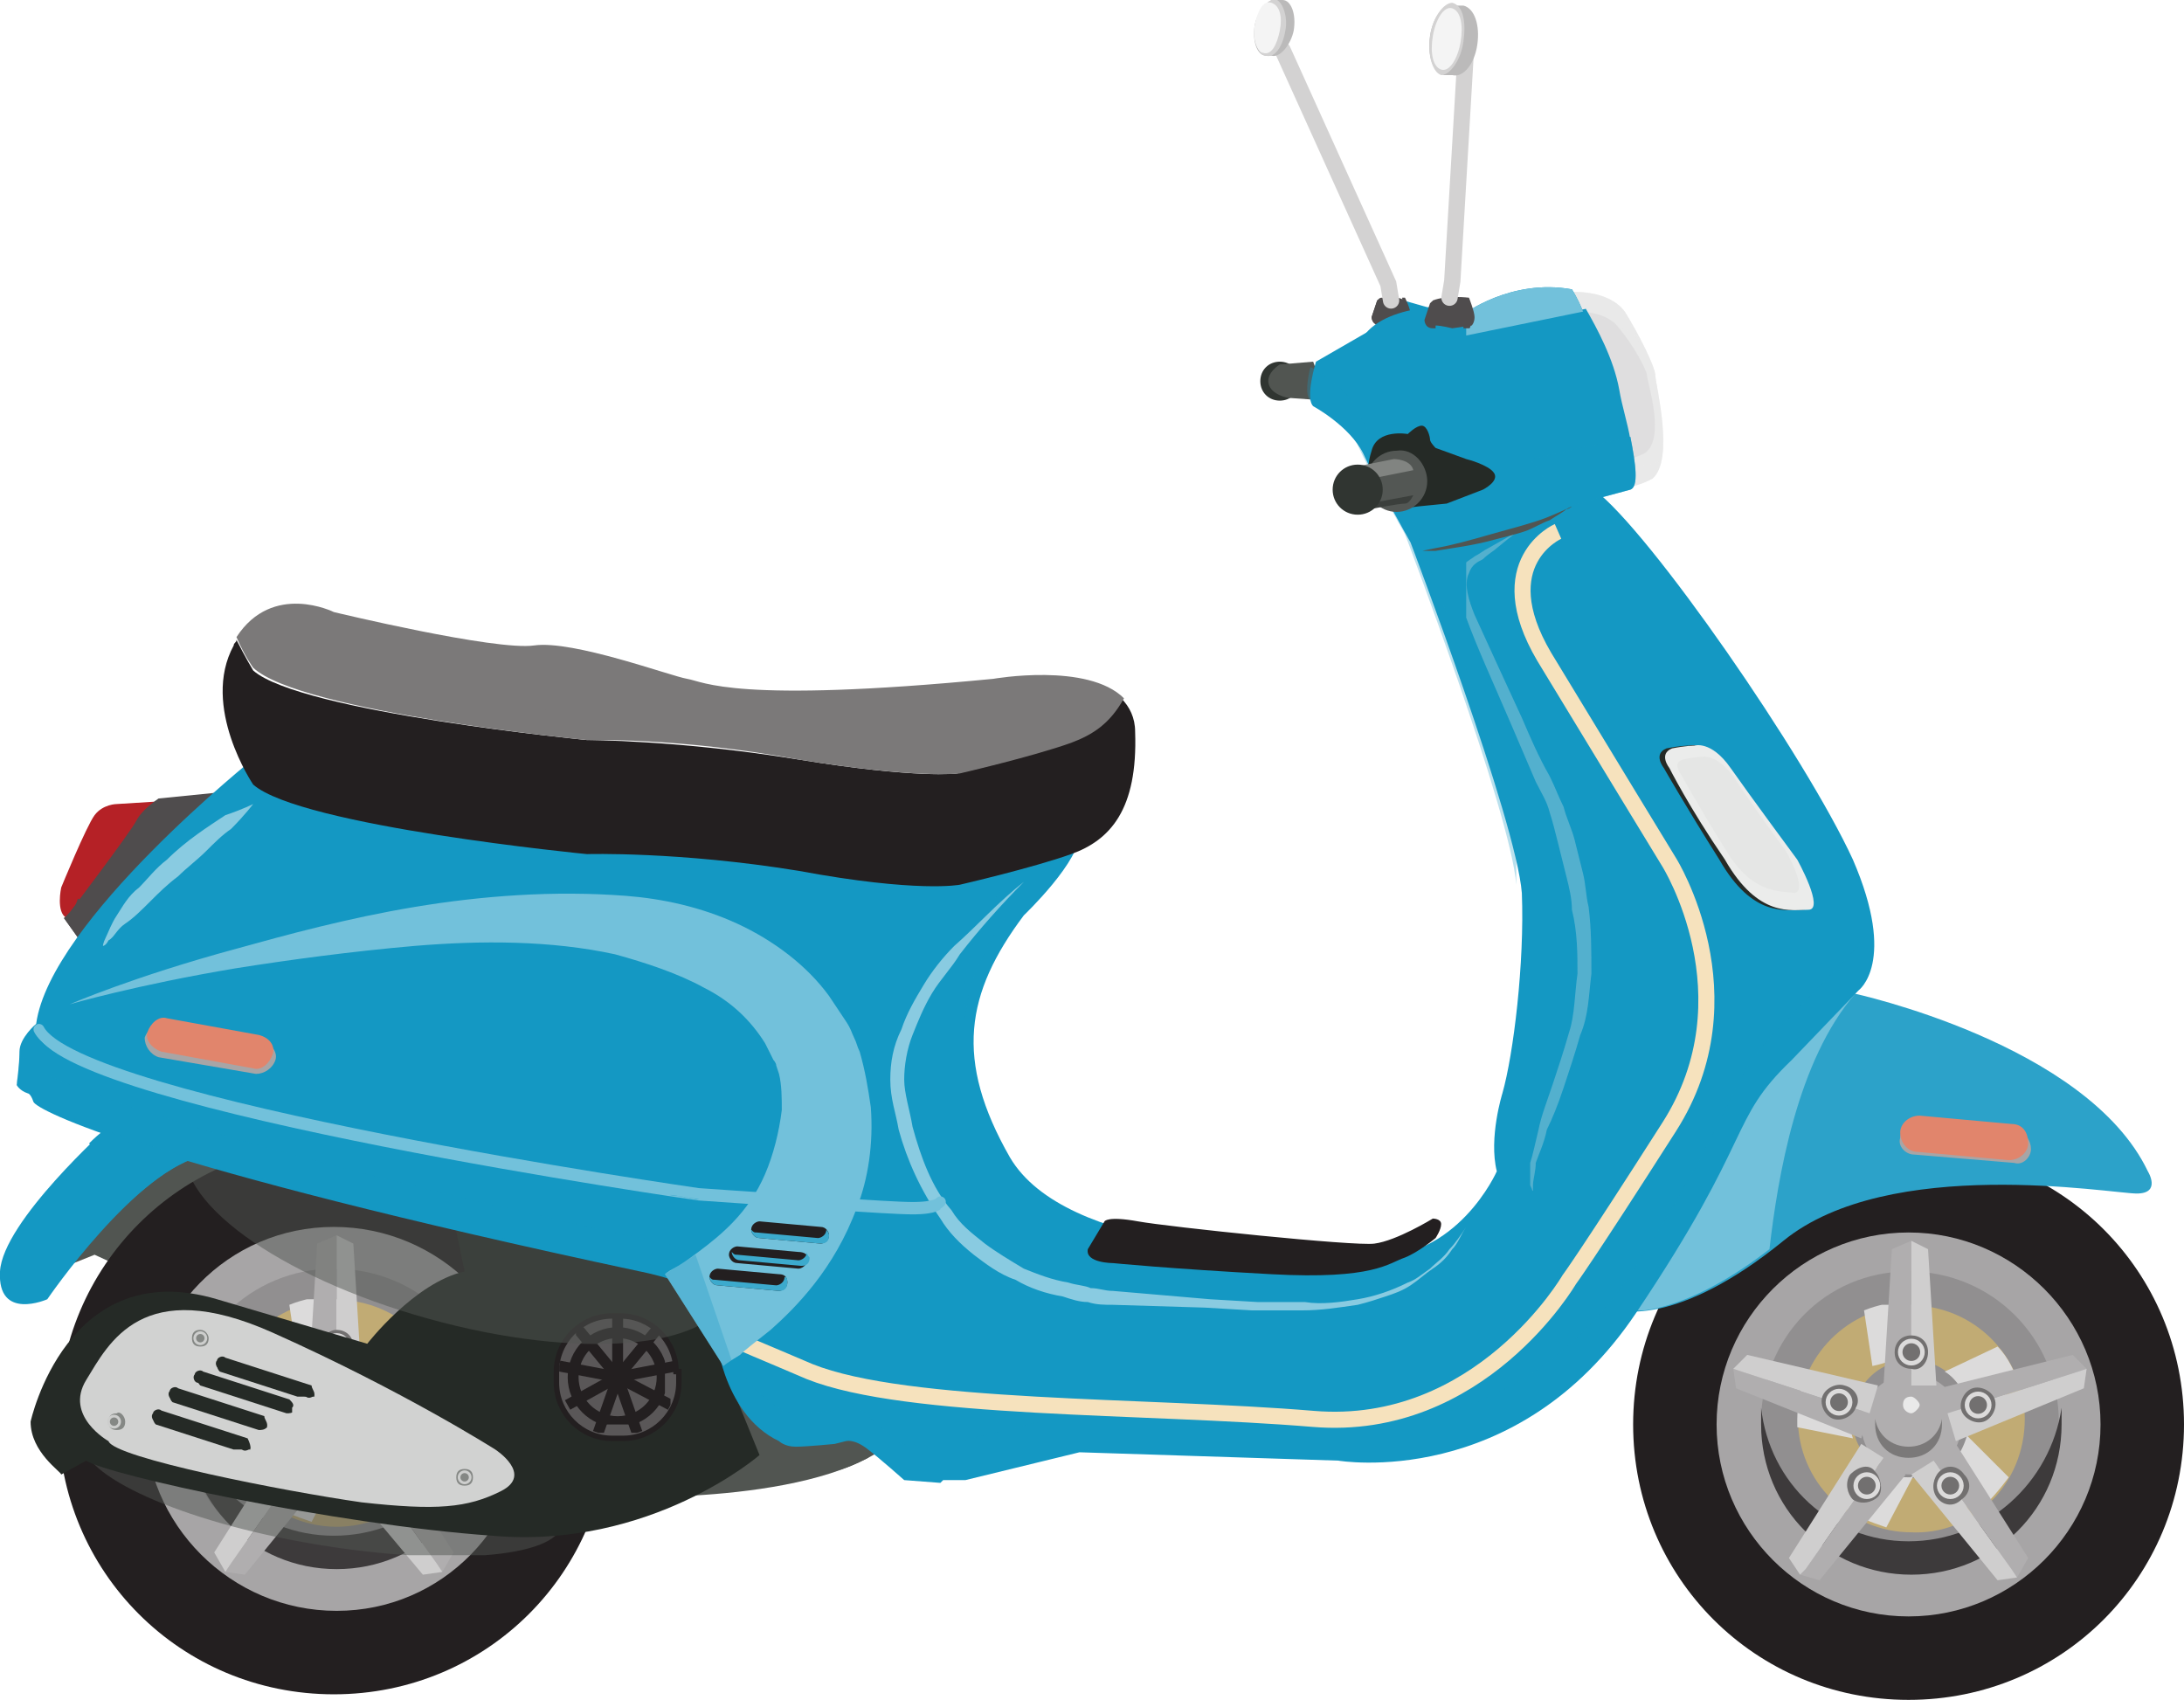<svg xmlns="http://www.w3.org/2000/svg" xmlns:xlink="http://www.w3.org/1999/xlink" width="78.5" height="61.1" viewBox="0 0 78.5 61.1"><path fill="#303531" d="M46.7 13.7c0 .4-.3.7-.7.7s-.7-.3-.7-.7c0-.4.3-.7.7-.7s.7.3.7.7"/><path fill="#515551" d="M47.2 13l-1.2.1s-.5.3-.4.7c.1.4.7.5.7.5l1.4.1-.5-1.4z"/><path fill="#E9E9E9" d="M56.5 10.5s1.3-.1 1.9.7c.5.8 1.1 2 1.1 2.3 0 .3.7 3-.1 3.7 0 0-.7.4-1.2.3-.6 0-1.7-7-1.7-7"/><g opacity=".5"><defs><path id="a" d="M56.5 10.4h3.3v7.1h-3.3z"/></defs><clipPath id="b"><use xlink:href="#a" overflow="visible"/></clipPath><path clip-path="url(#b)" fill="#E9E9E9" d="M56.5 10.5s1.3-.1 1.9.7c.5.8 1.1 2 1.1 2.3 0 .3.7 3-.1 3.7 0 0-.7.4-1.2.3-.6 0-1.7-7-1.7-7"/></g><g opacity=".5"><defs><path id="c" d="M57.7 16.6h2v.9h-2z"/></defs><clipPath id="d"><use xlink:href="#c" overflow="visible"/></clipPath><path clip-path="url(#d)" fill="#E9E9E9" d="M57.7 16.6c.2.5.3.9.4.9.5 0 1.2-.3 1.2-.3.2-.1.3-.3.3-.6-.3.1-1.1.3-1.7.2 0 0-.1 0-.2-.2"/></g><g opacity=".5"><defs><path id="e" d="M56.5 10.4H59v1.9h-2.5z"/></defs><clipPath id="f"><use xlink:href="#e" overflow="visible"/></clipPath><path clip-path="url(#f)" fill="#E9E9E9" d="M59 12.4c-.2-.4-.4-.8-.7-1.2-.5-.8-1.9-.7-1.9-.7s0 .3.1.7c.6.1 1.3.2 1.7.6.4.1.6.3.8.6"/></g><g opacity=".5"><defs><path id="g" d="M56.5 11.2h3v5.4h-3z"/></defs><clipPath id="h"><use xlink:href="#g" overflow="visible"/></clipPath><path clip-path="url(#h)" fill="#D5D4D5" d="M56.5 11.2s1.2-.1 1.7.6c.5.6 1 1.5 1 1.7 0 .2.7 2.3-.1 2.8 0 0-.6.3-1.1.3-.5-.1-1.5-5.4-1.5-5.4"/></g><path fill="#515551" d="M1.8 45.5h.6l1-.4 18.9 8.7s7.8.3 10.1-2.3c2.3-2.6-6-7.5-6-7.5l-21-4.3-3.6 5.8z"/><defs><path id="i" d="M4 40.7h27.6v12.2H4z"/></defs><clipPath id="j"><use xlink:href="#i" overflow="visible"/></clipPath><path clip-path="url(#j)" fill="#515551" d="M25.2 44.8L4.9 40.7 4 42.2l19.5 4s6.8 4 6.4 6.7c.5-.1.9-.3 1.3-.5 2.3-2.6-6-7.6-6-7.6"/><path fill="#231F20" d="M21.9 51c0-5.5-4.4-9.9-9.9-9.9S2.1 45.5 2.1 51s4.4 9.9 9.9 9.9 9.9-4.4 9.9-9.9"/><defs><path id="k" d="M4.5 45.8h12.7v12.7H4.5z"/></defs><clipPath id="l"><use xlink:href="#k" overflow="visible"/></clipPath><path clip-path="url(#l)" fill="#231F20" d="M4.5 51c0 4.1 3.4 7.5 7.5 7.5 2 0 3.9-.8 5.2-2.1L6.7 45.8C5.4 47.1 4.5 49 4.5 51"/><defs><path id="m" d="M6.7 43.5h12.9v12.9H6.7z"/></defs><clipPath id="n"><use xlink:href="#m" overflow="visible"/></clipPath><path clip-path="url(#n)" fill="#231F20" d="M19.5 51c0-4.1-3.4-7.5-7.5-7.5-2.1 0-4 .9-5.4 2.3l10.6 10.6c1.5-1.4 2.3-3.3 2.3-5.4"/><path fill="#A7A5A6" d="M18.9 51c0-3.8-3.1-6.9-6.9-6.9S5.2 47.2 5.2 51s3.1 6.9 6.9 6.9 6.8-3.1 6.8-6.9"/><path fill="#918F90" d="M17.4 50.9c0-3-2.4-5.3-5.4-5.3-3 0-5.4 2.4-5.4 5.3 0 3 2.4 5.4 5.4 5.4 3 0 5.4-2.4 5.4-5.4"/><path fill="#B0AEAF" d="M13.9 51c0-1-.8-1.8-1.8-1.8s-1.8.8-1.8 1.8.8 1.8 1.8 1.8c1 .1 1.8-.8 1.8-1.8"/><path fill="#3D3A3B" d="M12 55.2c-2.8 0-5-2.1-5.3-4.8v.6c0 3 2.4 5.4 5.4 5.4 3 0 5.4-2.4 5.4-5.4v-.6c-.4 2.7-2.7 4.8-5.5 4.8"/><path fill="#B0AEAF" d="M13.2 51c0-.7-.5-1.2-1.2-1.2s-1.2.5-1.2 1.2.5 1.2 1.2 1.2 1.2-.5 1.2-1.2"/><path fill="#E9E9E9" d="M12.4 50.3c0-.1-.2-.3-.3-.3-.2 0-.3.1-.3.3 0 .1.2.3.3.3.1 0 .3-.2.3-.3"/><circle fill="none" stroke="#C1AB74" stroke-width="1.954" stroke-miterlimit="10" cx="12.1" cy="50.8" r="3.1"/><defs><path id="o" d="M7.9 46.7h8v8.1h-8z"/></defs><clipPath id="p"><use xlink:href="#o" overflow="visible"/></clipPath><path clip-path="url(#p)" fill="#DCDBDB" d="M12 48.6c.3 0 .5 0 .7.1l-.6-2.1h-.2c-.5 0-1 .1-1.5.3l.3 2c.5-.1.9-.3 1.3-.3M9.9 50.8c0-.5.1-.9.4-1.2l-2.1-.1c-.1.4-.2.9-.2 1.3v.3l2 .4c-.1-.3-.1-.5-.1-.7M12 52.9c-.7 0-1.2-.3-1.6-.8L9.7 54c.4.3.9.5 1.5.7l1-1.9c-.1.1-.1.1-.2.1M15.6 52.9l-1.5-1.5c-.2.7-.6 1.2-1.3 1.5l1.6 1.3c.5-.4.9-.9 1.2-1.3M14.2 50.8l1.8-1.2c-.2-.5-.4-1-.8-1.4l-1.9.9c.5.3.9 1 .9 1.7"/><path fill="#7B7979" d="M12 51.8c-.6 0-1.1-.4-1.2-1v.2c0 .7.5 1.2 1.2 1.2s1.2-.5 1.2-1.2v-.2c-.1.6-.6 1-1.2 1"/><path fill="#B0AEAF" d="M12.1 44.7v4.9h-1l.3-4.9.7-.3"/><path fill="#CFCECE" d="M12.1 44.7v4.9h.9l-.3-4.9-.6-.3"/><path fill="#727070" d="M12.7 48.4c0-.4-.3-.6-.6-.6s-.6.3-.6.6.3.6.6.6.6-.2.6-.6"/><circle fill="none" stroke="#DCDBDB" stroke-width=".163" stroke-miterlimit="10" cx="12.1" cy="48.4" r=".4"/><path fill="#B0AEAF" d="M6 49.1l4.6 1.5-.3.9-4.5-1.8-.1-.7"/><path fill="#CFCECE" d="M6 49.1l4.6 1.5.3-1-4.7-1.1-.5.5"/><path fill="#727070" d="M9.7 49.6c-.3-.1-.7.1-.8.4-.1.3.1.7.4.8.3.1.7-.1.8-.4.2-.3 0-.7-.4-.8"/><circle fill="none" stroke="#DCDBDB" stroke-width=".163" stroke-miterlimit="10" cx="9.5" cy="50.2" r=".4"/><path fill="#B0AEAF" d="M8.3 56.2l2.8-4 .8.6-3.1 3.8-.7-.1"/><path fill="#CFCECE" d="M8.3 56.2l2.8-4-.8-.5-2.6 4.1.4.7"/><path fill="#727070" d="M9.9 52.8c-.2.3-.1.7.1.9.3.2.7.1.9-.1.2-.3.1-.7-.1-.9-.2-.3-.6-.2-.9.1"/><circle fill="none" stroke="#DCDBDB" stroke-width=".163" stroke-miterlimit="10" cx="10.5" cy="53.2" r=".4"/><path fill="#B0AEAF" d="M15.7 56.2l-2.8-3.9.8-.6 2.6 4.1-.4.7"/><path fill="#CFCECE" d="M15.7 56.2l-2.8-3.9-.8.6 3.1 3.7.7-.1"/><path fill="#727070" d="M13 53.6c.2.3.6.4.9.1.3-.2.4-.6.1-.9-.2-.3-.6-.4-.9-.1-.2.2-.3.6-.1.9"/><circle fill="none" stroke="#DCDBDB" stroke-width=".163" stroke-miterlimit="10" cx="13.5" cy="53.2" r=".4"/><path fill="#B0AEAF" d="M18.1 49.1l-4.7 1.5-.3-.9 4.8-1.2.5.5"/><path fill="#CFCECE" d="M18.1 49.1l-4.7 1.5.3 1 4.6-1.9.1-.7"/><path fill="#727070" d="M14.7 50.9c.3-.1.5-.5.4-.8-.1-.3-.5-.5-.8-.4-.3.1-.5.5-.4.8.1.3.5.5.8.4"/><circle fill="none" stroke="#DCDBDB" stroke-width=".163" stroke-miterlimit="10" cx="14.5" cy="50.3" r=".4"/><g opacity=".5"><defs><path id="q" d="M3 51.8h17.1v4.1H3z"/></defs><clipPath id="r"><use xlink:href="#q" overflow="visible"/></clipPath><path clip-path="url(#r)" fill="#515551" d="M20.2 54.8c-.2 1.2-4.2 1.5-8.9.7-4.8-.8-8.5-2.5-8.3-3.7"/></g><path fill="#252A26" d="M1.1 51.1s1.3-6 6.7-4.4l5.4 1.6s1.7-2.2 3.5-2.6l-.5-2.4 8.5 2.6 2.6 6.4s-3.9 3.4-9.6 2.9C12 54.8 3.8 53 3.1 52.5l-.9.5c0-.1-1.1-.8-1.1-1.9"/><path fill="#D1D2D1" d="M3.9 51.8s-1.6-.9-.8-2.2c.8-1.3 2-3.8 6.7-1.7 4.7 2.1 8 4.2 8 4.2s1.4.9.2 1.5-2.3.7-5 .4c-2.8-.4-8.9-1.6-9.1-2.2"/><path fill="#858885" d="M7.5 48.1c0 .2-.1.3-.3.3s-.3-.1-.3-.3c0-.2.1-.3.3-.3s.3.2.3.3"/><circle fill="none" stroke="#CDCECD" stroke-width=".098" stroke-miterlimit="10" cx="7.2" cy="48.1" r=".2"/><path fill="#858885" d="M4.5 51.1c0 .2-.1.3-.3.3-.2 0-.3-.1-.3-.3 0-.2.1-.3.3-.3.1-.1.3.1.3.3"/><circle fill="none" stroke="#CDCECD" stroke-width=".098" stroke-miterlimit="10" cx="4.1" cy="51.1" r=".2"/><path fill="#858885" d="M17 53.1c0 .2-.1.3-.3.3-.2 0-.3-.1-.3-.3s.1-.3.3-.3c.2 0 .3.1.3.3"/><circle fill="none" stroke="#CDCECD" stroke-width=".098" stroke-miterlimit="10" cx="16.7" cy="53.1" r=".2"/><path fill="#252A26" d="M11.3 50.1c0 .1-.2.2-.3.1l-3.1-1c-.1 0-.2-.2-.1-.3 0-.1.2-.2.3-.1l3.1 1c0 .1.1.2.1.3M10.5 50.6c0 .1-.2.2-.3.1l-3.1-1c-.1 0-.2-.2-.1-.3 0-.1.2-.2.3-.1l3.1 1c.1.1.2.2.1.3M9.6 51.2c0 .1-.2.2-.3.1l-3.1-1c-.1 0-.2-.2-.1-.3 0-.1.2-.2.3-.1l3.1 1c0 .1.1.2.1.3M9 52c0 .1-.2.2-.3.1l-3.1-1c-.1 0-.2-.2-.1-.3 0-.1.2-.2.3-.1l3.1 1s.1.2.1.3"/><defs><path id="s" d="M7.8 48.9h3.5v1.3H7.8z"/></defs><clipPath id="t"><use xlink:href="#s" overflow="visible"/></clipPath><path clip-path="url(#t)" fill="#252A26" d="M11 50.1l-3.1-1c-.1 0-.1-.1-.1-.1 0 .1 0 .2.1.3l3.1 1c.1 0 .2 0 .3-.1v-.1c-.1 0-.2.1-.3 0"/><defs><path id="u" d="M7 49.5h3.5v1.3H7z"/></defs><clipPath id="v"><use xlink:href="#u" overflow="visible"/></clipPath><path clip-path="url(#v)" fill="#252A26" d="M10.3 50.6l-3.1-1c-.1 0-.1-.1-.1-.1 0 .1 0 .2.1.3l3.1 1c.1 0 .2 0 .3-.1v-.1c-.1 0-.2.1-.3 0"/><defs><path id="w" d="M6.1 50.1h3.5v1.3H6.1z"/></defs><clipPath id="x"><use xlink:href="#w" overflow="visible"/></clipPath><path clip-path="url(#x)" fill="#252A26" d="M9.3 51.2l-3.1-1c-.1 0-.1-.1-.1-.1 0 .1 0 .2.1.3l3.1 1c.1 0 .2 0 .3-.1v-.1c-.1 0-.2.1-.3 0"/><defs><path id="y" d="M5.5 50.8H9v1.3H5.5z"/></defs><clipPath id="z"><use xlink:href="#y" overflow="visible"/></clipPath><path clip-path="url(#z)" fill="#252A26" d="M8.7 52l-3.1-1c-.1 0-.1-.1-.1-.1 0 .1 0 .2.1.3l3.1 1c.1 0 .2 0 .3-.1V52h-.3"/><path fill="#5A5758" d="M24.3 49.3c0-1.1-.9-2-2-2H22c-1.1 0-2 .9-2 2v.4c0 1.1.9 2 2 2h.4c1.1 0 2-.9 2-2v-.4z"/><path fill="none" stroke="#231F20" stroke-width=".195" stroke-miterlimit="10" d="M24.3 49.3c0-1.1-.9-2-2-2H22c-1.1 0-2 .9-2 2v.4c0 1.1.9 2 2 2h.4c1.1 0 2-.9 2-2v-.4z"/><defs><path id="A" d="M22 47.3h.4v2.1H22z"/></defs><clipPath id="B"><use xlink:href="#A" overflow="visible"/></clipPath><path clip-path="url(#B)" fill="none" stroke="#231F20" stroke-width=".391" stroke-miterlimit="10" d="M22.2 49.5v-2.2"/><defs><path id="C" d="M20.7 47.7h1.7v1.9h-1.7z"/></defs><clipPath id="D"><use xlink:href="#C" overflow="visible"/></clipPath><path clip-path="url(#D)" fill="none" stroke="#231F20" stroke-width=".391" stroke-miterlimit="10" d="M22.2 49.5l-1.4-1.7"/><defs><path id="E" d="M20.1 48.9h2.2v.8h-2.2z"/></defs><clipPath id="F"><use xlink:href="#E" overflow="visible"/></clipPath><path clip-path="url(#F)" fill="none" stroke="#231F20" stroke-width=".391" stroke-miterlimit="10" d="M22.2 49.5l-2.1-.4"/><defs><path id="G" d="M20.3 49.3h2v1.4h-2z"/></defs><clipPath id="H"><use xlink:href="#G" overflow="visible"/></clipPath><path clip-path="url(#H)" fill="none" stroke="#231F20" stroke-width=".391" stroke-miterlimit="10" d="M22.2 49.5l-1.8 1"/><defs><path id="I" d="M21.3 49.4h1.1v2.1h-1.1z"/></defs><clipPath id="J"><use xlink:href="#I" overflow="visible"/></clipPath><path clip-path="url(#J)" fill="none" stroke="#231F20" stroke-width=".391" stroke-miterlimit="10" d="M22.2 49.5l-.7 2"/><defs><path id="K" d="M22 49.4h1.1v2.1H22z"/></defs><clipPath id="L"><use xlink:href="#K" overflow="visible"/></clipPath><path clip-path="url(#L)" fill="none" stroke="#231F20" stroke-width=".391" stroke-miterlimit="10" d="M22.2 49.5l.7 2"/><defs><path id="M" d="M22.1 49.3h2v1.4h-2z"/></defs><clipPath id="N"><use xlink:href="#M" overflow="visible"/></clipPath><path clip-path="url(#N)" fill="none" stroke="#231F20" stroke-width=".391" stroke-miterlimit="10" d="M22.2 49.5l1.9 1"/><defs><path id="O" d="M22.2 48.9h2.2v.8h-2.2z"/></defs><clipPath id="P"><use xlink:href="#O" overflow="visible"/></clipPath><path clip-path="url(#P)" fill="none" stroke="#231F20" stroke-width=".391" stroke-miterlimit="10" d="M22.2 49.5l2.1-.4"/><defs><path id="Q" d="M22.1 47.7h1.7v1.9h-1.7z"/></defs><clipPath id="R"><use xlink:href="#Q" overflow="visible"/></clipPath><path clip-path="url(#R)" fill="none" stroke="#231F20" stroke-width=".391" stroke-miterlimit="10" d="M22.2 49.5l1.4-1.7"/><defs><path id="S" d="M20.4 47.7h3.5v3.5h-3.5z"/></defs><clipPath id="T"><use xlink:href="#S" overflow="visible"/></clipPath><circle clip-path="url(#T)" fill="none" stroke="#231F20" stroke-width=".391" stroke-miterlimit="10" cx="22.2" cy="49.5" r="1.6"/><g opacity=".5"><defs><path id="U" d="M6.6 41.1h19.5v7.3H6.6z"/></defs><clipPath id="V"><use xlink:href="#U" overflow="visible"/></clipPath><path clip-path="url(#V)" fill="#515551" d="M26.2 46.5c-.6 2-5.4 2.4-10.8.9S6.1 43.1 6.7 41"/></g><path fill="#1498C3" d="M3.9 40.5S.1 43.9 0 45.7c-.1 1.8 1.7 1 1.7 1s3.2-4.7 5.7-5.2c2.5-.6-3.5-1-3.5-1"/><defs><path id="W" d="M3.2 40.5H8v2.3H3.2z"/></defs><clipPath id="X"><use xlink:href="#W" overflow="visible"/></clipPath><path clip-path="url(#X)" fill="#1498C3" d="M3.9 40.5s-.3.2-.7.6l1.9 1.7c.7-.6 1.5-1.1 2.3-1.3 2.5-.6-3.5-1-3.5-1"/><path fill="#231F20" d="M78.5 51.2c0-5.5-4.4-9.9-9.9-9.9s-9.9 4.4-9.9 9.9 4.4 9.9 9.9 9.9 9.9-4.4 9.9-9.9"/><defs><path id="Y" d="M61.1 46h12.7v12.7H61.1z"/></defs><clipPath id="Z"><use xlink:href="#Y" overflow="visible"/></clipPath><path clip-path="url(#Z)" fill="#231F20" d="M61.1 51.2c0 4.1 3.4 7.5 7.5 7.5 2 0 3.9-.8 5.2-2.1L63.3 46c-1.3 1.3-2.2 3.2-2.2 5.2"/><defs><path id="aa" d="M63.3 43.7h12.9v12.9H63.3z"/></defs><clipPath id="ab"><use xlink:href="#aa" overflow="visible"/></clipPath><path clip-path="url(#ab)" fill="#231F20" d="M76.1 51.2c0-4.1-3.4-7.5-7.5-7.5-2.1 0-4 .9-5.4 2.3l10.6 10.6c1.5-1.4 2.3-3.3 2.3-5.4"/><path fill="#A7A5A6" d="M75.5 51.2c0-3.8-3.1-6.9-6.9-6.9-3.8 0-6.9 3.1-6.9 6.9s3.1 6.9 6.9 6.9c3.8 0 6.9-3.1 6.9-6.9"/><path fill="#918F90" d="M74 51.1c0-3-2.4-5.4-5.4-5.4-3 0-5.3 2.4-5.3 5.4 0 3 2.4 5.4 5.3 5.4 3 0 5.4-2.4 5.4-5.4"/><path fill="#B0AEAF" d="M70.5 51.2c0-1-.8-1.8-1.8-1.8s-1.8.8-1.8 1.8.8 1.8 1.8 1.8 1.8-.8 1.8-1.8"/><path fill="#3D3A3B" d="M68.6 55.4c-2.8 0-5-2.1-5.3-4.8v.6c0 3 2.4 5.4 5.4 5.4 3 0 5.4-2.4 5.4-5.4v-.6c-.4 2.7-2.7 4.8-5.5 4.8"/><path fill="#B0AEAF" d="M69.8 51.2c0-.7-.5-1.2-1.2-1.2s-1.2.5-1.2 1.2.5 1.2 1.2 1.2 1.2-.5 1.2-1.2"/><path fill="#E9E9E9" d="M69 50.5c0-.1-.2-.3-.3-.3-.2 0-.3.1-.3.3s.2.3.3.3c.1 0 .3-.2.3-.3"/><path fill="none" stroke="#C1AB74" stroke-width="1.954" stroke-miterlimit="10" d="M71.8 51c0-1.7-1.4-3.1-3.1-3.1-1.7 0-3.1 1.4-3.1 3.1 0 1.7 1.4 3.1 3.1 3.1 1.7.1 3.1-1.3 3.1-3.1z"/><defs><path id="ac" d="M64.5 46.9h8V55h-8z"/></defs><clipPath id="ad"><use xlink:href="#ac" overflow="visible"/></clipPath><path clip-path="url(#ad)" fill="#DCDBDB" d="M68.6 48.8c.3 0 .5 0 .7.1l-.6-2.1h-.2c-.5 0-1 .1-1.5.3l.3 2c.5-.1.9-.3 1.3-.3M66.5 51c0-.5.1-.9.4-1.2l-2.1-.1c-.1.4-.2.9-.2 1.3v.3l2 .4c-.1-.3-.1-.5-.1-.7M68.6 53.1c-.7 0-1.2-.3-1.6-.8l-.7 1.9c.4.3.9.5 1.5.7l1-1.9c-.1.1-.1.1-.2.1M72.2 53.1l-1.5-1.5c-.2.7-.6 1.2-1.3 1.5l1.6 1.3c.5-.4.9-.9 1.2-1.3M70.8 51l1.8-1.2c-.2-.5-.4-1-.8-1.4l-1.9.9c.5.3.9 1 .9 1.7"/><path fill="#7B7979" d="M68.6 52c-.6 0-1.1-.4-1.2-1v.2c0 .7.5 1.2 1.2 1.2s1.2-.5 1.2-1.2V51c-.1.6-.6 1-1.2 1"/><path fill="#B0AEAF" d="M68.7 44.9v4.9h-1l.3-4.9.7-.3"/><path fill="#CFCECE" d="M68.7 44.9v4.9h.9l-.3-4.9-.6-.3"/><path fill="#727070" d="M69.3 48.6c0-.4-.3-.6-.6-.6-.4 0-.6.3-.6.6 0 .4.3.6.6.6.3.1.6-.2.6-.6"/><circle fill="none" stroke="#DCDBDB" stroke-width=".163" stroke-miterlimit="10" cx="68.7" cy="48.6" r=".4"/><path fill="#B0AEAF" d="M62.6 49.3l4.6 1.5-.3.9-4.5-1.8-.1-.7"/><path fill="#CFCECE" d="M62.6 49.3l4.6 1.5.3-1-4.7-1.1-.5.5"/><path fill="#727070" d="M66.3 49.8c-.3-.1-.7.1-.8.4-.1.3.1.7.4.8s.7-.1.8-.4c.2-.3 0-.7-.4-.8"/><circle fill="none" stroke="#DCDBDB" stroke-width=".163" stroke-miterlimit="10" cx="66.1" cy="50.4" r=".4"/><path fill="#B0AEAF" d="M64.9 56.4l2.8-4 .8.6-3.1 3.8-.7-.2"/><path fill="#CFCECE" d="M64.9 56.4l2.8-4-.8-.5-2.6 4.1.4.6"/><path fill="#727070" d="M66.5 53c-.2.3-.1.7.1.9.3.2.7.1.9-.1s.1-.7-.1-.9c-.2-.3-.6-.2-.9.1"/><circle fill="none" stroke="#DCDBDB" stroke-width=".163" stroke-miterlimit="10" cx="67.1" cy="53.4" r=".4"/><path fill="#B0AEAF" d="M72.3 56.4l-2.8-3.9.8-.6 2.6 4.1-.4.7"/><path fill="#CFCECE" d="M72.3 56.4l-2.8-3.9-.8.5 3.1 3.8.7-.1"/><path fill="#727070" d="M69.6 53.8c.2.3.6.4.9.1.3-.2.4-.6.1-.9-.2-.3-.6-.4-.9-.1-.2.2-.3.6-.1.9"/><circle fill="none" stroke="#DCDBDB" stroke-width=".163" stroke-miterlimit="10" cx="70.1" cy="53.4" r=".4"/><path fill="#B0AEAF" d="M74.7 49.3L70 50.8l-.3-.9 4.8-1.2.5.5"/><path fill="#CFCECE" d="M74.7 49.3L70 50.8l.3 1 4.6-1.9.1-.7"/><path fill="#727070" d="M71.3 51.1c.3-.1.5-.5.4-.8-.1-.3-.5-.5-.8-.4-.3.1-.5.5-.4.8.1.3.5.5.8.4"/><circle fill="none" stroke="#DCDBDB" stroke-width=".163" stroke-miterlimit="10" cx="71.1" cy="50.5" r=".4"/><path fill="#B52126" d="M5.8 28.8l-1.6.1s-.5 0-.8.4c-.3.4-1.2 2.6-1.2 2.6s-.2.9.2 1.1 3.5.2 3.5.2l-.1-4.4z"/><path fill="#4F4C4D" d="M7.7 28.5l-2 .2s-.6.4-.8.8c-.2.4-2.4 3.3-2.4 3.3l-.2.2.5.7 4.9-5.2z"/><defs><path id="ae" d="M4.6 28.9h2v1.8h-2z"/></defs><clipPath id="af"><use xlink:href="#ae" overflow="visible"/></clipPath><path clip-path="url(#af)" fill="#4F4C4D" d="M5.5 28.9c-.2.1-.4.3-.5.5 0 .1-.2.3-.4.6l1.1.7 1-1.1-1.2-.7z"/><defs><path id="ag" d="M2.3 32.3h1.3v1.4H2.3z"/></defs><clipPath id="ah"><use xlink:href="#ag" overflow="visible"/></clipPath><path clip-path="url(#ah)" fill="#4F4C4D" d="M2.6 32.8l-.3.2.5.7.8-.9-.8-.5c-.1.3-.2.5-.2.5"/><path fill="#2CA2C9" d="M66.6 35.7s8.4 1.8 10.6 6.4c0 0 .5.8-.4.8s-8.9-1.4-12.7 1.7c-3.8 3.1-5.9 2.5-5.9 2.5s2.5-11.4 8.4-11.4"/><defs><path id="ai" d="M58.1 35.7h8.6v11.4h-8.6z"/></defs><clipPath id="aj"><use xlink:href="#ai" overflow="visible"/></clipPath><path clip-path="url(#aj)" fill="#72C1DB" d="M66.6 35.7c-5.9 0-8.4 11.4-8.4 11.4s1.9.5 5.4-2.2c.3-2.6 1-6.8 3.1-9.2h-.1"/><path fill="#1498C3" d="M9.2 27.2s-7.4 5.9-7.9 9.6c0 0-.6.5-.6 1S.6 39 .6 39s.1.2.4.3c0 0 .1 0 .2.3s4 2.3 21.8 6.1c0 0 2.1.4 2.3 1l-.1.7s.2.2.3.2l.2.2s.2 3 2.3 4c0 0 .2.2.6.2s1.4-.1 1.4-.1l.4-.1s.3-.1.8.3c.4.3 1.3 1.1 1.3 1.1l1.3.1.1-.1h.8l4.1-1 9.3.3s6.4 1.1 10.7-5.3c4.3-6.4 3.3-6.9 5.6-9.1l2.4-2.5s1.4-1-.2-4.7c-1.7-3.7-7.3-11.8-9.3-13.3-2-1.6-3-5.7-3-5.7l-4.2-1.2-.2.8-2.6 1.5s-.4 1.3-.1 1.6c0 0 1.3.7 1.8 1.7.4.9 1.7 3.2 1.7 3.2s3.8 10 4 12.6c.1 2.5-.3 5.8-.7 7.2 0 0-.5 1.6-.2 2.8 0 0-1.4 3.2-4.6 3.1-3.2-.1-10.9-.2-12.9-3.6-2-3.5-1.6-5.9.5-8.7 0 0 2.1-2 2-3-.5-1.3-29.6-2.7-29.6-2.7"/><g opacity=".3"><defs><path id="ak" d="M.5 13.2h66.7v39.9H.5z"/></defs><clipPath id="al"><use xlink:href="#ak" overflow="visible"/></clipPath><path clip-path="url(#al)" fill="#1498C3" d="M48.8 16c.4.9 1.7 3.2 1.7 3.2s3.8 10 4 12.6V30.6c-.1-2.5-4-12.6-4-12.6s-1.2-2.3-1.7-3.2c-.4-.9-1.6-1.6-1.7-1.6-.1.4-.2 1 0 1.2-.1 0 1.3.7 1.7 1.6M53.4 40.6v-.2V40.6M36.4 31.4c-1.3 1.7-1.9 3.3-1.7 5.2.1-1.4.7-2.6 1.7-4 0 0 2.1-2 2-3 0-.1-.1-.1-.3-.2-.6 1-1.7 2-1.7 2"/><path clip-path="url(#al)" fill="#1498C3" d="M66.6 34.2l-2.4 2.5c-2.3 2.2-1.4 2.7-5.6 9.1-4.3 6.4-10.7 5.3-10.7 5.3l-9.3-.3-4.1 1h-.8v.2l-1.3-.1s-.9-.7-1.3-1.1c-.4-.3-.8-.3-.8-.3l-.3.2s-1 .1-1.4.1c-.4 0-.6-.2-.6-.2-2-1.1-2.3-4-2.3-4l-.2-.2c-.1-.1-.3-.2-.3-.2l.1-.7c-.2-.7-2.3-1-2.3-1-17.9-3.9-21.7-6-21.9-6.2-.1-.2-.2-.3-.2-.3-.1 0-.2 0-.2-.1 0 .4-.1 1-.1 1s.1.2.4.3c0 0 .1 0 .2.3.1.2 4 2.3 21.8 6.1 0 0 2.1.4 2.3 1l-.1.7s.2.2.3.2l.2.2s.2 3 2.3 4c0 0 .2.2.6.2.4 0 1.4-.1 1.4-.1l.4-.1s.3-.1.8.3c.4.3 1.3 1.1 1.3 1.1l1.3.1.1-.1h.8l4.1-1 9.3.3s6.4 1.1 10.7-5.3c4.3-6.4 3.3-6.9 5.6-9.1l2.4-2.5s.8-.5.5-2.2c-.3.6-.7.9-.7.9"/></g><path fill="#231F20" d="M40.3 25.1c-.4.8-1.1 1.3-1.9 1.6-1.4.5-4 1.1-4 1.1s-1.4.2-5.7-.5c-4.3-.7-7.6-.7-7.6-.7s-10.3-1-12-2.5c0 0-.3-.5-.6-1.1 0 .1-.1.1-.1.2-1.2 2.2.7 5 .7 5 1.7 1.5 12 2.5 12 2.5s3.3-.1 7.6.6c4.3.8 5.8.5 5.8.5s2.6-.6 4-1.1c1.4-.5 2.4-1.6 2.3-4.4 0-.5-.2-.9-.5-1.2"/><path fill="#7B7979" d="M21.1 26.6s3.3-.1 7.6.7c4.3.7 5.8.5 5.8.5s2.6-.6 4-1.1c.8-.3 1.4-.7 1.9-1.6-1.3-1.3-4.7-.7-4.7-.7-9.3.9-10.4.1-11 0-.6-.1-4.1-1.4-5.5-1.2-1.4.2-7.2-1.2-7.2-1.2s-2.2-1.1-3.5.9c.3.7.6 1.1.6 1.1 1.7 1.6 12 2.6 12 2.6"/><g><defs><path id="am" d="M19.1 23.4h.9v2.4h-.9z"/></defs><clipPath id="an"><use xlink:href="#am" overflow="visible"/></clipPath><path clip-path="url(#an)" fill="#7B7979" d="M20 23.4l-.1.1c0 .1-.1.2-.1.3-.1.1-.1.3-.1.4 0 .1-.1.3 0 .4 0 .1 0 .3.1.4v.2c0 .1.1.1.1.2.1.2.1.4.1.4s-.2-.1-.4-.3c-.1-.1-.2-.2-.3-.4 0-.1-.1-.2-.1-.3v-.3c0-.2.1-.4.1-.6 0-.1.1-.2.2-.2l.2-.2c.1-.1.3-.1.3-.1"/></g><path fill="#89CBE1" d="M36.8 31.7c-.8.8-1.6 1.7-2.3 2.6-.3.5-.7.9-1 1.4-.3.5-.5 1-.7 1.5-.2.5-.3 1.1-.3 1.6s.2 1.1.3 1.7c.3 1.1.7 2.2 1.4 3 .3.5.7.8 1.2 1.2.4.3.9.6 1.4.9.5.2 1 .4 1.6.5.3.1.6.1.8.2.3 0 .5.1.8.1l3.5.3 1.7.1h1.7c.6.1 1.3 0 1.9-.1.6-.1 1.2-.3 1.8-.6.3-.1.5-.3.8-.5.2-.2.5-.4.7-.7.2-.2.4-.5.6-.8.2-.3.3-.6.4-.9-.1.3-.2.6-.4.9-.2.3-.3.6-.5.8-.2.3-.4.5-.7.7-.3.2-.5.4-.8.6-.3.2-.6.3-.9.4-.3.1-.6.2-1 .3-.7.1-1.3.2-2 .2H45l-1.7-.1-3.3-.1c-.3 0-.6 0-.9-.1-.3 0-.6-.1-.9-.2-.6-.1-1.2-.3-1.7-.6-.6-.2-1.1-.6-1.5-.9-.5-.4-.9-.8-1.2-1.3-.7-1-1.2-2.1-1.5-3.2-.1-.6-.3-1.1-.3-1.8 0-.6.1-1.2.4-1.8.2-.6.5-1.1.8-1.6.3-.5.7-1 1.1-1.4.8-.7 1.6-1.6 2.5-2.3"/><path fill="none" stroke="#F6E2BD" stroke-width=".578" stroke-miterlimit="10" d="M56 19.1s-2.5 1.1-.5 4.5c2 3.3 4.5 7.4 4.5 7.4s3 4.8 0 9.5-3.6 5.5-3.6 5.5-3.2 5.5-9.2 5c-6-.5-14.6-.3-18.1-1.7-3.5-1.5-2.8-1.1-3.1-1.7"/><path fill="#72C1DB" d="M2.5 36.1s2.3-1 6-2c1.8-.5 4-1.1 6.4-1.5 2.4-.4 5-.6 7.6-.4 1.3.1 2.7.4 4 1 1.3.6 2.5 1.5 3.3 2.6l.6.9c.2.3.2.4.3.6.1.2.1.3.2.5.2.7.3 1.3.4 2 .1 1.3-.1 2.6-.5 3.6-.8 2.2-2.2 3.6-3.1 4.4-.5.4-.9.7-1.1.9-.5.3-.6.4-.6.4l-2.1-3.3s.1-.1.3-.2c.2-.1.5-.3.9-.6.8-.6 1.8-1.4 2.4-2.8.3-.7.5-1.5.6-2.3 0-.4 0-.9-.1-1.3l-.1-.3c0-.1-.1-.2-.1-.2l-.3-.6c-.5-.8-1.2-1.5-2.2-2-.9-.5-2.1-.9-3.2-1.2-2.3-.5-4.8-.5-7.2-.3-2.3.2-4.5.5-6.4.8-3.6.6-6 1.3-6 1.3"/><path fill="#231F20" d="M39.1 44.9l.6-1s.1-.2 1.2 0c1.1.2 7.8.9 8.5.8.8-.1 2.1-.9 2.1-.9s.3 0 .3.2-.2.5-.2.5-.6.5-1.1.7c-.6.2-1.1.8-4.8.6-3.7-.2-5.7-.4-5.7-.4s-1 0-.9-.5M29.8 44.4c0 .2-.2.3-.3.3l-2.2-.2c-.2 0-.3-.2-.3-.3 0-.2.2-.3.3-.3l2.2.2c.2 0 .3.2.3.3"/><path fill="#3CAACD" d="M29.7 44.2c0 .2-.2.3-.3.3l-2.2-.2c-.1 0-.1 0-.2-.1 0 .1.1.3.3.3l2.2.2c.2 0 .3-.1.3-.3 0 0 0-.1-.1-.2"/><path fill="#231F20" d="M29 45.3c0 .2-.2.3-.3.3l-2.2-.2c-.2 0-.3-.2-.3-.3 0-.2.2-.3.3-.3l2.2.2c.2 0 .4.1.3.3"/><path fill="#3CAACD" d="M29 45c0 .1 0 .1 0 0 0 .2-.2.3-.3.3l-2.2-.2c-.1 0-.1 0-.2-.1 0 .1.1.3.3.3l2.2.2c.2 0 .3-.1.3-.3 0 0-.1-.1-.1-.2"/><path fill="#231F20" d="M28.3 46.1c0 .2-.2.3-.3.3l-2.2-.2c-.2 0-.3-.2-.3-.3 0-.2.2-.3.3-.3l2.2.2c.2 0 .3.1.3.3"/><path fill="#3CAACD" d="M28.2 45.9c0 .2-.2.3-.3.3l-2.2-.2c-.1 0-.1 0-.2-.1 0 .1.1.3.3.3l2.2.2c.2 0 .3-.1.3-.3 0-.1 0-.2-.1-.2"/><g><defs><path id="ao" d="M1.2 36.7H34v6.9H1.2z"/></defs><clipPath id="ap"><use xlink:href="#ao" overflow="visible"/></clipPath><path clip-path="url(#ap)" fill="none" stroke="#72C1DB" stroke-width=".391" stroke-linecap="round" stroke-miterlimit="10" d="M33.8 43.2s-.1.2-1 .2-4.8-.3-4.8-.3l-2.9-.2S2.8 39.7 1.4 37"/></g><g><defs><path id="aq" d="M1.3 37.1h32.5v6.6H1.3z"/></defs><clipPath id="ar"><use xlink:href="#aq" overflow="visible"/></clipPath><path clip-path="url(#ar)" fill="none" stroke="#72C1DB" stroke-width=".098" stroke-linecap="round" stroke-miterlimit="10" d="M33.8 43.4s-.1.2-1 .2-4.8-.3-4.8-.3l-2.9-.2S2.8 39.9 1.4 37.2"/></g><path fill="#89CBE1" d="M9.1 28.9s-.3.4-.8.9c-.3.2-.6.5-.9.8-.3.3-.7.6-1 .9-.4.3-.7.6-1 .9-.3.3-.6.6-.9.8-.3.2-.4.5-.6.6-.1.2-.2.2-.2.2s0-.1.1-.3c.1-.2.2-.5.4-.8.2-.3.4-.7.8-1 .3-.3.6-.7 1-1 .7-.7 1.5-1.2 2.1-1.6.6-.2 1-.4 1-.4"/><g opacity=".3"><defs><path id="as" d="M23.9 45.1h2.4v4h-2.4z"/></defs><clipPath id="at"><use xlink:href="#as" overflow="visible"/></clipPath><path clip-path="url(#at)" fill="#1498C3" d="M25 45.1l1.3 3.8-.3.2-2.1-3.3"/></g><path fill="#A7A5A6" d="M73 41.3c0 .3-.3.6-.6.5l-3.6-.3c-.3 0-.6-.3-.5-.6 0-.3.3-.6.6-.5l3.6.3c.3 0 .5.3.5.6"/><path fill="#E1856C" d="M72.9 41.1c0 .3-.3.6-.7.6l-3.3-.3c-.3 0-.6-.3-.6-.7 0-.3.3-.6.7-.6l3.3.3c.4 0 .6.3.6.7"/><g><defs><path id="au" d="M68.7 40.4h3.9v.7h-3.9z"/></defs><clipPath id="av"><use xlink:href="#au" overflow="visible"/></clipPath><path clip-path="url(#av)" fill="#E1856C" d="M72.6 40.9c0 .1-.1.2-.2.2l-3.5-.3c-.1 0-.2-.1-.2-.2s.1-.2.2-.2l3.5.3c.1 0 .2.1.2.2"/></g><path fill="#A7A5A6" d="M9.9 38.1c-.1.3-.4.5-.7.5L5.7 38c-.3-.1-.5-.4-.5-.7.1-.3.4-.5.7-.5l3.6.6c.2.1.5.4.4.7"/><path fill="#E1856C" d="M9.8 37.9c-.1.3-.4.6-.7.5l-3.3-.6c-.3-.1-.6-.4-.5-.7.1-.3.4-.6.7-.5l3.3.6c.4.1.6.4.5.7"/><g><defs><path id="aw" d="M5.7 36.8h3.8v1H5.7z"/></defs><clipPath id="ax"><use xlink:href="#aw" overflow="visible"/></clipPath><path clip-path="url(#ax)" fill="#E1856C" d="M9.5 37.7c0 .1-.1.2-.2.1l-3.5-.6c-.1 0-.2-.1-.1-.2 0-.1.1-.2.2-.1l3.5.6c.1 0 .2.1.1.2"/></g><path fill="#252A26" d="M59.8 27.6s-.4-.5.1-.7c.5-.1.8-.1.8-.1s.6-.2 1.3.8c.7 1 2.4 3.3 2.4 3.3s1 1.8.4 1.8-1.8.3-3-1.8c-1.2-1.9-2-3.3-2-3.3"/><path fill="#EBECEB" d="M60 27.6s-.4-.5.1-.7c.5-.1.8-.1.8-.1s.6-.2 1.3.8c.7 1 2.4 3.3 2.4 3.3s1 1.8.4 1.8-1.8.3-3-1.8c-1.3-1.9-2-3.3-2-3.3"/><path fill="#E5E6E5" d="M60.4 27.8s-.3-.4.1-.5c.4-.1.7-.1.7-.1s.5-.1 1.1.7c.5.8 1.9 2.7 1.9 2.7s.8 1.4.3 1.5c-.5-.1-1.5.1-2.5-1.6-1-1.6-1.6-2.7-1.6-2.7"/><path fill="#1498C3" d="M58.2 14c-.2-1.1-.8-2.2-1.2-2.9l-4.4.9c.2 1.2 1.4 3.1 2.4 4.5l3.6-.7c-.1-.6-.3-1.2-.4-1.8"/><path fill="#1498C3" d="M58.6 17.6c.3-.1.2-.9 0-1.9l-3.6.8c.7 1 1.3 1.7 1.3 1.7.1 0 2.3-.6 2.3-.6M56.5 10.4c-2.2-.4-3.9.9-3.9.9-.1.2-.1.5-.1.8l4.4-.9c-.2-.5-.4-.8-.4-.8"/><g opacity=".5"><defs><path id="ay" d="M55 15.7h3.8v2.5H55z"/></defs><clipPath id="az"><use xlink:href="#ay" overflow="visible"/></clipPath><path clip-path="url(#az)" fill="#1498C3" d="M58.6 17.6c.3-.1.2-.9 0-1.9l-3.6.8c.7 1 1.3 1.7 1.3 1.7.1 0 2.3-.6 2.3-.6"/></g><path fill="#72C1DB" d="M56.5 10.4c-2.2-.4-3.9.9-3.9.9-.1.2-.1.5-.1.8l4.4-.9c-.2-.5-.4-.8-.4-.8"/><g opacity=".3"><defs><path id="aA" d="M52.7 19h4.6v23.8h-4.6z"/></defs><clipPath id="aB"><use xlink:href="#aA" overflow="visible"/></clipPath><path clip-path="url(#aB)" fill="#E9E9E9" d="M54.7 19s-.3.2-.9.7c-.1.1-.3.2-.5.4-.2.1-.4.2-.5.5-.2.4 0 1 .2 1.5.5 1.1 1.1 2.4 1.7 3.7.3.7.6 1.4 1 2.1.2.4.3.7.5 1.1.1.4.3.8.4 1.2l.3 1.2c.1.4.1.8.2 1.2.1.8.1 1.6.1 2.4-.1.8-.1 1.5-.4 2.2-.2.7-.4 1.3-.6 1.9-.2.6-.4 1.1-.6 1.5-.1.5-.3.9-.4 1.2 0 .3-.1.6-.1.8v.3s0-.1-.1-.3v-.8c.1-.3.2-.8.3-1.2.1-.5.3-1 .5-1.6.2-.6.4-1.2.6-1.9.2-.6.2-1.4.3-2.1 0-.7 0-1.5-.2-2.3 0-.4-.1-.8-.2-1.2l-.3-1.2c-.1-.4-.2-.8-.3-1.1-.1-.4-.3-.7-.5-1.1l-.9-2.1c-.6-1.4-1.2-2.7-1.6-3.8-.2-.6-.4-1.2-.2-1.7.1-.3.4-.4.5-.5.2-.1.3-.2.5-.3.9-.5 1.2-.7 1.2-.7"/></g><path fill="#4F4C4D" d="M49.5 10.8l-.2.6s0 .2.2.3c.2 0 .5.1.5.1l.6-.1s.1-.1.1-.3c0-.2-.2-.6-.2-.6s-.5-.3-1 0"/><g><defs><path id="aC" d="M49.3 10.7h.4v.9h-.4z"/></defs><clipPath id="aD"><use xlink:href="#aC" overflow="visible"/></clipPath><path clip-path="url(#aD)" fill="#4F4C4D" d="M49.7 10.7c-.1 0-.1 0-.2.1l-.2.6s0 .2.2.3v-.2l.2-.8z"/></g><g><defs><path id="aE" d="M50.4 10.7h.4v1h-.4z"/></defs><clipPath id="aF"><use xlink:href="#aE" overflow="visible"/></clipPath><path clip-path="url(#aF)" fill="#4F4C4D" d="M50.7 11.3c0-.2-.2-.6-.2-.6h-.1c0 .2.1.5.1.7v.3h.2c0-.1.1-.2 0-.4"/></g><path fill="none" stroke="#D3D2D2" stroke-width=".586" stroke-linecap="round" stroke-miterlimit="10" d="M50 10.8l-.1-.6-3.8-8.4"/><path fill="#BBBABA" d="M45.9 0c-.3-.1-.7.4-.8.9-.1.6.1 1.1.4 1.1h.2c.3.1.7-.4.8-.9.1-.6-.1-1.1-.4-1.1h-.2z"/><path fill="#D3D2D2" d="M46.2 1.1c-.1.6-.4 1-.7.9-.3 0-.4-.5-.3-1.1.1-.6.4-1 .7-.9.2.1.4.6.3 1.1"/><path fill="#F4F4F4" d="M46 1.1c-.1.5-.3.9-.6.8-.2 0-.4-.5-.3-1 .1-.5.3-.9.6-.8.3.1.4.5.3 1"/><path fill="#1498C3" d="M52.7 11s-2.8-.2-3.7 1.1c-.9 1.3 3.7.7 3.7.7V11z"/><path fill="#4F4C4D" d="M51.5 10.8l-.2.6s0 .3.3.3c.2 0 .6.1.6.1l.7-.1s.1-.1.1-.3c0-.2-.2-.7-.2-.7s-.8-.1-1.3.1"/><g><defs><path id="aG" d="M51.2 10.8h.4v1h-.4z"/></defs><clipPath id="aH"><use xlink:href="#aG" overflow="visible"/></clipPath><path clip-path="url(#aH)" fill="#4F4C4D" d="M51.6 10.8c-.1 0-.1 0-.2.1l-.2.6s0 .3.3.3h.1v-1z"/></g><g><defs><path id="aI" d="M52.5 10.7h.4v1.1h-.4z"/></defs><clipPath id="aJ"><use xlink:href="#aI" overflow="visible"/></clipPath><path clip-path="url(#aJ)" fill="#4F4C4D" d="M52.9 11.5c0-.2-.2-.7-.2-.7h-.2c0 .2.1.6.1.8v.3h.2c0-.1.1-.2.1-.4"/></g><path fill="none" stroke="#D3D2D2" stroke-width=".586" stroke-linecap="round" stroke-miterlimit="10" d="M52.1 10.7l.1-.6.5-8.5"/><path fill="#BBBABA" d="M52.3.2c-.4-.1-.8.4-.9 1.1-.1.7.1 1.3.5 1.4h.3c.4.1.8-.4.9-1.1.1-.7-.1-1.3-.5-1.4h-.3z"/><path fill="#D3D2D2" d="M52.6 1.5c-.1.7-.5 1.2-.8 1.2-.3-.1-.5-.7-.4-1.4.1-.7.5-1.2.8-1.2.4.1.5.7.4 1.4"/><path fill="#F4F4F4" d="M52.5 1.5c-.1.6-.4 1.1-.7 1-.3-.1-.4-.6-.3-1.2.1-.6.4-1.1.7-1s.4.6.3 1.2"/><path fill="#252A26" d="M51 18.2l1-.1 1.3-.5s.6-.3.4-.6c-.2-.3-1-.5-1-.5l-1.1-.4s-.2-.2-.2-.3c0-.1-.1-.5-.3-.5-.2 0-.5.3-.5.3s-1.1-.2-1.3.6c-.3.9 0 1.8 0 1.8s.3.4 1.7.2"/><path fill="#535754" d="M51.3 17.3c0 .6-.5 1.1-1.1 1.1-.6 0-1.1-.5-1.1-1.1s.5-1.1 1.1-1.1c.6-.1 1.1.5 1.1 1.1"/><path fill="#535754" d="M50.9 17.1c0-.1 0-.2-.1-.2l-2 .4.3.8 1.6-.3c.1-.2.2-.4.2-.7"/><path fill="#818481" d="M50.1 16.5l-1.5.3.2.5 2-.4c-.1-.4-.7-.4-.7-.4"/><path fill="#3B3F3C" d="M50.5 18.1c.1 0 .2-.1.3-.3l-1.6.3.1.2c-.1 0 1-.2 1.2-.2"/><path fill="#303531" d="M49.7 17.6c0 .5-.4.9-.9.9s-.9-.4-.9-.9.4-.9.9-.9.9.4.9.9"/><g><defs><path id="aK" d="M50.7 18.2h5.8v1.6h-5.8z"/></defs><clipPath id="aL"><use xlink:href="#aK" overflow="visible"/></clipPath><path clip-path="url(#aL)" fill="#515551" d="M50.7 19.9s.4-.1.9-.2c.6-.1 1.3-.3 2-.5s1.5-.4 2-.6c.5-.2.9-.4.9-.4s-.1.1-.2.1c-.1.1-.3.2-.6.4-.3.1-.6.3-.9.4-.3.1-.7.2-1.1.3-.7.2-1.5.3-2.1.4-.6.1-.9.1-.9.1"/></g></svg>